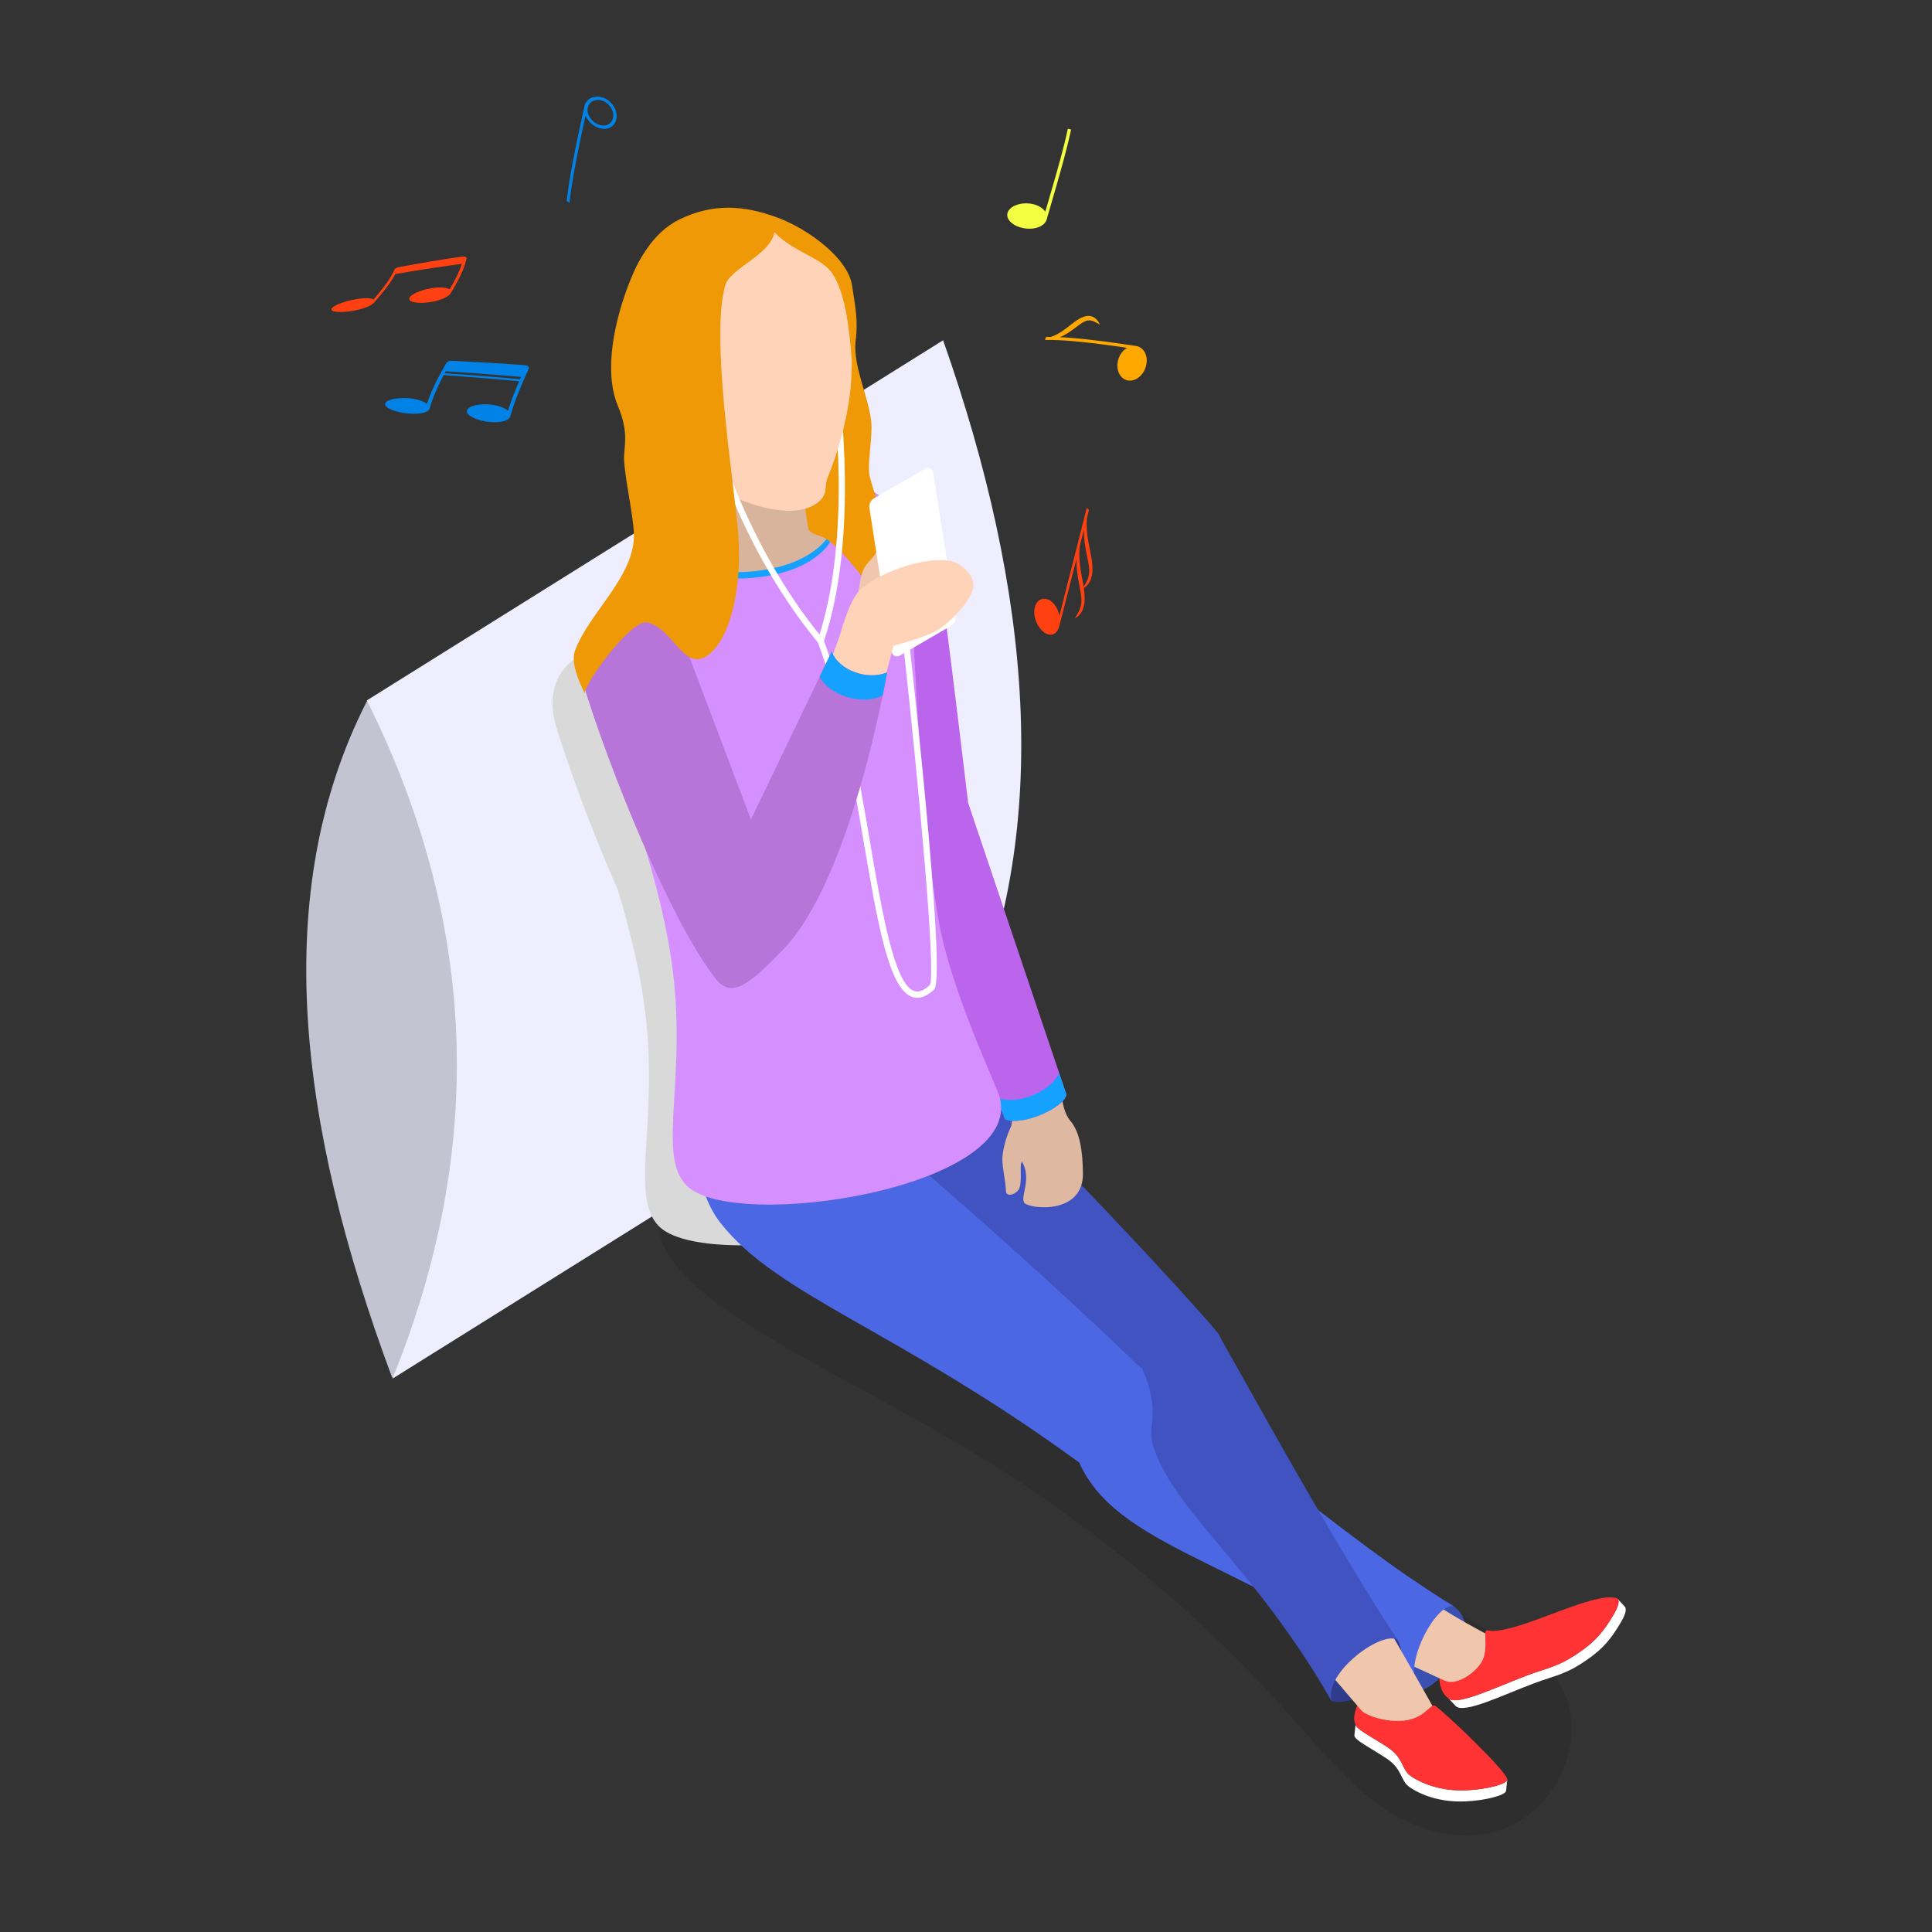 <svg xmlns="http://www.w3.org/2000/svg" enable-background="new 0 0 3000 3000" viewBox="0 0 3000 3000" id="joyful-girl-listening-music"><rect x="0" y="0" width="3000" height="3000" fill="#333333" stroke="none"/><switch><g><g><g><g><g><path fill="#c3c3d1" d="M569.267,1089.654c-150.181,295.502-107.266,655.168,39.607,1049.379l894.829-559.223
							C1373.28,1206.898,1338.05,852.76,1464.096,530.43L569.267,1089.654z"></path></g><g><path fill="#eef" d="M569.63,1087.583c182.821,366.224,175.77,717.897,39.742,1053.233l894.829-559.223
							c127.272-299.413,99.338-658.295-39.742-1053.234L569.63,1087.583z"></path></g></g><g><g><path d="M2209.931,2838.341c-159.822-53.982-186.061-230.651-593.965-515.284
							c-329.778-230.118-803.88-353.338-491.392-552.089c214.687-136.549,261.629,125.274,720.391,466.209
							c248.827,184.92,430.739,269.212,539.1,338.615C2510.492,2656.765,2411.838,2906.537,2209.931,2838.341z" opacity=".1"></path><path fill="#d9d9d9" d="M1508.883,1765.262c41.927,142.386-413.935,212.711-486.061,138.514
							c-47.604-48.971,4.079-170.608-23.944-354.185c-23.325-152.801-89.118-301.29-102.183-386.879
							c-14.492-94.937,33.118-188.554,118.371-232.758c49.788-25.815,149.363-77.446,199.151-103.261
							c63.716-33.037,145.539,5.749,151.868,77.243c11.445,129.288,15.373,406.91,49.466,593.799
							C1434.72,1602.812,1503.855,1748.184,1508.883,1765.262z"></path><path fill="#d9d9d9" d="M908.008,1015.667c-45.106,17.09-58.914,65.221-44.795,111.346
							c39.246,128.218,133.747,364.611,205.185,456.081c24.88,31.856,53.468,7.296,103.871-44.508
							c107.982-110.985,162.177-431.25,162.177-431.25c-30.043,12.556-75.015-2.775-85.867-32.431l-125.513,260.707
							c0,0-76.401-201.712-101.868-268.949C1004.024,1021.321,953.346,998.488,908.008,1015.667L908.008,1015.667z"></path></g><g><g><g><path fill="#4153c1" d="M1277.726,1799.747c80.033,119.69,221.47,205.361,522.334,371.967
									c79.342,43.937,111.722-76.24,90.57-102.348c-50.229-62.002-462.905-506.813-541.005-529.753
									C1267.012,1515.349,1210.606,1699.368,1277.726,1799.747z"></path></g><g><path fill="#fff" d="M2522.655,2494.404l-11.239-12.049c2.099,2.25,2.514,6.116,0.37,12.195
									c-1.206,3.424-3.262,7.569-5.968,12.204c-15.514,26.559-28.178,40.845-49.076,55.846
									c-36.121,25.93-50.6,25.946-85.906,39.161c-48.321,18.055-109.57,48.308-121.85,35.143l11.239,12.05
									c12.28,13.166,73.53-17.088,121.85-35.143c35.307-13.215,49.786-13.231,85.906-39.161
									c20.898-15.001,33.562-29.287,49.076-55.845c2.706-4.634,4.763-8.781,5.969-12.205
									C2525.169,2500.52,2524.755,2496.655,2522.655,2494.404z"></path></g><g><path fill="#3a50b0" d="M2192.685,2451.893c0,0-64.831,82.993-74.656,117.838
									c27.126,16.031,55.828,34.194,86.263,55.144c28.557-2.569,106.911-91.068,52.687-130.953
									C2236.487,2481.664,2214.885,2467.427,2192.685,2451.893z"></path><path fill="#f33" d="M2292.773,2600.611l-41.182,37.811c-6.039-2.391-18.546-14.074-16.489-41.188l7.755-57.621
									L2292.773,2600.611z"></path><path fill="#f0c7ad" d="M2157.228,2570.245l27.009-111.097c35.023,29.496,103.419,69.231,158.151,95.522
									l-69.485,68.654L2157.228,2570.245z"></path><path fill="#4b67e3" d="M2204.293,2624.876c-251.916-197.784-458.825-213.977-525.524-347.307
									c-31.961-63.89,36.337-196.983,84.828-159.858c75.342,57.681,339.268,284.027,493.384,376.212
									C2229.608,2488.688,2174.349,2589.958,2204.293,2624.876z"></path><path fill="#4b67e3" d="M1118.975,1899.198c88.766,112.986,271.544,164.157,556.233,371.376
									c47.282,34.415,133.634-105.823,92.758-148.869c-40.5-42.648-317.247-298.006-470.276-416.834
									c-54.128-42.031-97.784-71.392-118.579-75.749C1094.926,1611.481,1044.531,1804.441,1118.975,1899.198z"></path></g><path fill="#fff" d="M2278.095,2779.892c-5.412,0.245-10.8,0.276-15.978,0.052
								c-38.875-1.691-65.207-17.08-73.204-23.48c-12.674-10.118-9.765-27.198-34.219-43.341
								c-25.282-16.682-50.495-28.892-49.753-35.791l-1.856,17.264c-0.742,6.898,24.471,19.109,49.752,35.79
								c24.455,16.144,21.545,33.224,34.219,43.342c7.999,6.399,34.329,21.789,73.205,23.479c5.179,0.225,10.565,0.193,15.977-0.052
								c30.392-1.374,61.658-9.466,62.402-16.379l1.857-17.264C2339.752,2770.426,2308.488,2778.517,2278.095,2779.892z"></path><path fill="#f33" d="M2161.298,2678.943l-55.177,1.647c-10.753-17.896,7.496-41.115,14.658-66.251l40.519-15.127
								V2678.943z"></path><g><path fill="#2f3c8c" d="M2126.224,2484.009c0,0-86.328,40.769-109.888,67.768
									c17.667,26.556,32.742,57.111,51.313,89.578c26.809,10.441,134.75-34.28,102.742-94.429
									C2157.106,2526.73,2139.664,2507.918,2126.224,2484.009z"></path><path fill="#f0c7ad" d="M2053.759,2585.583l78.076-97.295c22.865,36.969,80.339,138.726,109.078,190.271
									l-111.949-5.093L2053.759,2585.583z"></path><path fill="#4153c1" d="M2067.649,2641.355c-120.74-211.085-246.845-295.347-277.663-398.377
									c-9.306-31.112,13.441-48.527-16.288-117.811c27.46-48.433,107.495-72.418,117.909-54.115
									c47.44,83.38,178.873,323.993,278.785,475.874C2147.944,2529.986,2055.415,2596.527,2067.649,2641.355z"></path></g><g><path fill="#f33" d="M2278.095,2779.892c-5.413,0.245-10.8,0.277-15.978,0.051
									c-38.875-1.69-65.207-17.079-73.204-23.479c-12.674-10.118-9.765-27.197-34.219-43.342
									c-21.693-14.312-43.334-25.333-48.573-32.531c-0.556-0.764,7.241-23.27,8.618-23.56
									c14.805,11.554,50.849,18.996,73.874,13.342c27.174-6.672,33.306-26.737,40.67-21.118
									c22.233,16.967,110.294,101.729,111.22,113.832C2341.041,2770.089,2309.113,2778.489,2278.095,2779.892z"></path></g><g><path fill="#f33" d="M2505.818,2506.753c-15.514,26.559-28.179,40.845-49.076,55.846
									c-36.121,25.93-50.6,25.946-85.906,39.161c-55.006,20.553-126.766,56.913-123.971,27.038
									c0.087-0.941-6.124-17.938-1.837-18.496c18.458,7.265,50.705-15.406,58.078-34.631c7.156-18.658,0.297-41.146,5.117-44.246
									c41.27,10.419,165.49-62.438,202.81-49.448c3.055,1.064,3.022,6.139,0.754,12.573
									C2510.581,2497.973,2508.525,2502.12,2505.818,2506.753z"></path></g><g><g><g><g><g><g><g><g><g><path fill="#deb8a0" d="M1649.803,1685.715c-3.753,21.464,3.675,44.804,12.06,54.481
																	c15.657,18.068,19.368,49.66,19.72,81.793c0.649,59.308-69.474,56.842-88.258,47.831
																	c-13.193-6.329,9.448-34.629-4.837-63.154c-7.858-15.69-23.472-44.237-16.507-66.505
																	c1.812-5.795,1.616-40.928,2.842-59.967L1649.803,1685.715z"></path><path fill="#deb8a0" d="M1556.437,1800.694c0.154,14.333,4.653,30.055,5.697,49.351
																	c0.431,7.975,12.333,6.11,19.007-1.845c5.832-6.951,3.252-29.107,4.035-39.72c1.632-4.55,2.887-9.355,3.356-11.261
																	l-15.368-54.228C1561.12,1764.768,1556.318,1789.627,1556.437,1800.694z"></path></g><path fill="#ba65eb" d="M1286.655,887.708c16.602,83.447,93.616,393.994,93.616,393.994l180.677,456.382
																c27.27,11.058,92.463-18.542,94.915-38.686l-152.583-452.841c0,0-36.259-308.576-49.682-389.329
																c-8.216-49.427-57.238-81.014-105.639-68.067h0C1304.747,800.719,1277.926,843.835,1286.655,887.708z"></path><path fill="#14a1ff" d="M1546.575,1703.97l14.373,34.115c27.27,11.058,92.463-18.542,94.915-38.686
																l-11.189-32.838C1631.035,1695.376,1579.179,1717.404,1546.575,1703.97z"></path><path fill="#d68fff" d="M1551.856,1702.086c41.927,142.386-413.935,212.711-486.061,138.514
																c-47.604-48.971,4.079-170.608-23.944-354.185c-23.325-152.801-89.118-301.289-102.183-386.879
																c-14.492-94.937,33.118-188.554,118.371-232.758c49.788-25.815,149.363-77.445,199.151-103.261
																c63.716-33.037,145.539,5.749,151.868,77.243c11.445,129.287,15.373,406.91,49.466,593.799
																C1477.693,1539.636,1546.828,1685.009,1551.856,1702.086z"></path><path fill="#14a1ff" d="M1278.573,854.826c27.515-27.353,20.908-57.107-25.366-60.038
																c-15.611-0.989-233.866,61.994-225.905,73.605C1048.608,899.464,1211.508,921.498,1278.573,854.826z"></path><path fill="#d9b49c" d="M1276.348,845.004c27.515-27.353,20.908-57.108-25.365-60.038
																c-15.611-0.988-233.866,61.994-225.905,73.605C1046.382,889.642,1209.283,911.675,1276.348,845.004z"></path><path fill="#ef9907" d="M1390.595,940.57c-11.914,14.57-59.857-61.72-93.206-92.311
																c-22.766-20.883-29.672-14.468-39.201-23.087c-48.988-44.313-55.09-276.964-55.09-276.964l125.219-19.117
																c-2.998,43.463,19.697,83.228,24.517,125.618c2.687,23.625-6.859,66.404-2.264,85.332
																C1357.31,767.803,1410.138,916.67,1390.595,940.57z"></path><path fill="#f0c7ad" d="M1380.061,940.017l-47.885-14.106c0,0,2.838-27.208,8.047-40.192
																c5.441-13.563,15.233-15.665,24.109-35.288c4.688-10.363,22.72-9.765,26.708-1.706
																c4.876,9.852-20.228,51.635-20.228,51.635L1380.061,940.017z"></path><path fill="#fff" d="M1449.02,733.35l34.759,223.457c0.942,6.057-1.93,12.071-7.232,15.146l-79.65,46.186
																c-4.947,2.868-11.23-0.132-12.109-5.783l-34.759-223.457c-0.942-6.057,1.93-12.071,7.232-15.146l79.65-46.186
																C1441.857,724.699,1448.141,727.699,1449.02,733.35z"></path><path fill="#ffd3b8" d="M1454.506,979.19c-35.749,20.642-159.812,44.946-159.812,44.946
																s17.755-84.475,39.548-106.765c28.859-29.518,117.286-59.756,151.717-42.896
																c12.108,5.929,26.202,21.593,25.626,35.063C1510.633,931.783,1473.788,968.057,1454.506,979.19z"></path><polygon fill="#ffd3b8" points="1388.091 999.71 1352.481 1137.453 1259.745 1106.39 1304.021 987.451"></polygon><rect width="155.609" height="260.074" x="1083.023" y="590.709" fill="#d9b49c" transform="rotate(-8.836 1160.891 720.783)"></rect><g><path fill="#fff" d="M1278.943,996.904l-9.158-3.125c55.141-162.192,23.652-384.614,23.33-386.845
																	l9.562-1.383C1303.011,607.8,1334.844,832.47,1278.943,996.904z"></path></g><path fill="#ffd3b8" d="M1322.064,584.494c-1.967,51.11-19.174,114.574-36.163,154.942
																c-6.908,16.416,0.903,27.163-15.614,40.54c-46.744,37.859-166.033-13.056-214.074-63.947
																c-18.851-19.97-67.093-93.034-71.687-108.223c-7.943-26.26-6.532-39.798-9.905-71.267
																c-16.305-152.14,58.103-196.383,171.291-198.155c83.437-1.306,136.565,28.319,172.683,117.17
																C1324.727,470.636,1322.874,563.438,1322.064,584.494z"></path><g><path fill="#fff" d="M1428.095,1549.058c-3.914,0.597-7.728,0.279-11.442-0.955
																	c-36.448-12.181-53.868-114.12-75.913-243.16c-17.564-102.76-37.452-219.174-70.617-307.133
																	c-136.266-165.261-180.274-365.113-180.704-367.117l9.465-2.02c0.418,1.987,44.082,200.09,179.207,363.59
																	l0.794,1.374c33.656,88.919,53.704,206.191,71.389,309.679c19.79,115.835,38.487,225.263,69.441,235.6
																	c6.995,2.324,14.91-0.743,24.19-9.5c10.11-18.255-18.825-323.3-40.828-523.809l9.613-1.046
																	c13.243,120.648,55.105,515.593,37.846,531.892C1442.815,1543.745,1435.305,1547.958,1428.095,1549.058z"></path></g><path fill="#b775d9" d="M950.981,952.491c-45.106,17.09-58.914,65.221-44.795,111.346
																c39.246,128.218,133.747,364.611,205.185,456.081c24.88,31.856,53.468,7.297,103.871-44.508
																c107.982-110.985,162.177-431.25,162.177-431.25c-30.043,12.556-75.015-2.775-85.867-32.431l-125.513,260.707
																c0,0-76.401-201.712-101.868-268.949C1046.997,958.145,996.319,935.312,950.981,952.491L950.981,952.491z"></path><path fill="#ef9907" d="M1055.809,340.347c-43.096,20.715-67.495,66.773-83.555,111.813
																c-14.723,41.292-36.763,121.368-12.556,178.756c18.089,42.885,8.386,65.276,9.331,83.133
																c1.611,30.446,13.522,82.199,15.213,112.642c3.683,66.304-68.761,123.543-91.195,182.958
																c-8.469,22.429,11.006,57.454,14.454,66.783c2.255-17.688,73.514-116.692,98.103-109.792
																c34.336,8.319,51.622,59.016,78.065,56.961c34.824-2.706,72.937-80.51,61.8-204.12
																c-7.402-82.162-42.17-297.242-19.282-376.498c7.711-26.701,69.927-46.781,76.29-82.344
																c29.484,30.847,72.598,38.993,89.33,63.175c20.172,29.153,26.728,82.398,30.744,134.458
																c14.474-49.38,4.581-84.962,0.664-114.096c-5.799-43.14-68.642-88.577-114.902-105.901
																C1154.677,318.19,1107.143,315.673,1055.809,340.347z"></path><path fill="#14a1ff" d="M1370.601,1079.921c4.544-22.324,6.818-35.761,6.818-35.761
																c-30.043,12.556-75.015-2.775-85.867-32.431l-18.756,38.96C1286.769,1079.443,1339.039,1096.312,1370.601,1079.921z"></path></g></g></g></g></g></g></g></g></g></g></g><g><path fill="#f2ff42" d="M1625.564,339.814c2.722-9.515,5.269-18.291,7.659-26.528c2.391-8.238,4.628-15.94,6.758-23.34
						c2.131-7.401,4.157-14.501,6.133-21.542c1.975-7.04,3.9-14.019,5.812-21.159c1.912-7.139,3.812-14.441,5.7-22.078
						c1.889-7.638,3.767-15.616,5.561-24.024c-2.014-0.482-3.021-0.722-5.038-1.197c-1.801,8.383-3.687,16.337-5.583,23.951
						c-1.896,7.614-3.804,14.892-5.723,22.009c-1.92,7.116-3.852,14.074-5.835,21.091c-1.983,7.017-4.018,14.095-6.157,21.472
						c-2.139,7.376-4.385,15.053-6.785,23.264c-1.574,5.382-3.242,11.104-4.955,17.003c-1.412-2.14-3.312-4.125-5.66-5.852
						c-5.372-3.952-12.927-6.599-21.442-7.065c-8.515-0.467-16.381,1.314-22.184,4.501c-5.803,3.187-9.536,7.777-9.76,13.065
						c-0.224,5.288,3.106,10.296,8.627,14.194c5.521,3.898,13.224,6.692,21.744,7.402c8.52,0.71,16.248-0.823,21.902-3.956
						c4.895-2.713,8.23-6.631,9.182-11.224C1625.536,339.805,1625.547,339.809,1625.564,339.814z"></path><path fill="#0082e6" d="M957.416,181.631c0.359-6.784-2.076-13.685-6.362-19.285
						c-4.286-5.598-10.428-9.893-17.424-11.585c-6.997-1.692-13.517-0.477-18.35,2.783c-4.185,2.823-7.09,7.181-7.97,12.571
						c-0.014-0.008-0.024-0.014-0.038-0.022c-2.453,11.073-4.649,21.111-6.645,30.403c-1.996,9.292-3.795,17.84-5.455,25.935
						c-1.661,8.095-3.185,15.739-4.618,23.193c-1.433,7.454-2.776,14.719-4.047,21.999c-1.27,7.28-2.471,14.576-3.571,21.996
						c-1.101,7.419-2.105,14.967-2.906,22.586c1.701,1.104,2.549,1.657,4.242,2.765c0.813-7.623,1.826-15.177,2.935-22.604
						c1.108-7.427,2.315-14.732,3.591-22.021c1.276-7.289,2.624-14.565,4.061-22.029c1.438-7.465,2.965-15.121,4.63-23.23
						c1.664-8.109,3.466-16.672,5.465-25.98c1.321-6.151,2.739-12.668,4.251-19.556c1.162,2.761,2.691,5.424,4.642,7.843
						c4.429,5.49,10.631,9.844,17.537,11.738c6.905,1.895,13.217,0.947,17.908-2.204
						C953.982,193.776,957.057,188.415,957.416,181.631z M945.822,192.338c-3.727,2.507-8.746,3.282-14.223,1.801
						c-5.478-1.481-10.385-4.926-13.879-9.285c-3.494-4.36-5.57-9.638-5.351-14.868c0.22-5.231,2.699-9.433,6.515-12.008
						c3.816-2.575,8.966-3.519,14.501-2.164c5.535,1.355,10.403,4.762,13.808,9.189c3.405,4.427,5.35,9.874,5.072,15.232
						C951.989,185.592,949.549,189.832,945.822,192.338z"></path><path fill="#ffa900" d="M1691.805,490.64c-3.233-0.342-7.032,0.409-10.396,1.74c-3.393,1.332-6.468,3.117-9.293,5.001
						c-2.848,1.866-5.459,3.88-7.982,5.797c-5.018,3.897-9.656,7.624-14.078,10.607c-4.401,3.053-8.574,5.315-12.228,6.982
						c-1.821,0.794-3.499,1.461-4.996,2.023c-0.456,0.151-0.854,0.287-1.27,0.427c-2.371-0.018-4.744-0.045-7.107,0
						c-0.679,1.878-1.016,2.817-1.687,4.699c6.802-0.142,13.657,0,20.462,0.295c6.806,0.295,13.57,0.746,20.368,1.298
						c6.797,0.552,13.632,1.208,20.687,1.961c7.055,0.752,14.331,1.603,22.082,2.574c7.75,0.971,15.976,2.065,24.968,3.321
						c5.943,0.831,12.263,1.741,18.966,2.728c-2.462,1.412-4.774,3.198-6.776,5.411c-4.543,5.023-7.665,11.847-8.324,19.3
						c-0.659,7.453,1.265,14.126,4.895,18.884c3.631,4.758,8.97,7.598,15.182,7.363c6.212-0.235,12.129-3.504,16.697-8.585
						c4.568-5.081,7.791-11.968,8.546-19.429c0.755-7.461-1.113-14.086-4.769-18.786c-3.166-4.069-7.673-6.689-12.919-7.162
						c0.006-0.015,0.01-0.025,0.017-0.04c-10.858-1.632-20.641-3.054-29.652-4.312c-9.011-1.258-17.252-2.353-25.017-3.326
						c-7.765-0.974-15.055-1.827-22.122-2.582c-7.067-0.756-13.913-1.415-20.721-1.972c-6.588-0.539-13.146-0.971-19.737-1.273
						c2.174-0.845,4.45-1.819,6.766-3.079c5.595-2.926,11.245-6.935,16.479-10.86c5.228-3.938,10.187-7.838,14.624-10.095
						c2.212-1.108,4.233-1.824,6.212-1.998c1.97-0.169,3.988,0.029,5.844,0.527c1.817,0.548,3.526,1.228,5.009,1.947
						c1.461,0.731,2.745,1.451,3.838,2.025c2.052,1.271,3.388,1.963,3.388,1.963s-0.487-1.233-1.57-3.306
						c-0.635-0.975-1.327-2.234-2.429-3.49c-1.063-1.287-2.414-2.683-4.325-3.908C1697.536,492.079,1695.038,490.96,1691.805,490.64
						z"></path><path fill="#ff4112" d="M1682.755,941.813c1.08-4.149,1.569-9.324,1.46-14.147c-0.088-4.876-0.542-9.469-1.159-13.85
						c-0.045-0.322-0.103-0.624-0.15-0.943c0.292-0.153,0.587-0.308,0.939-0.502c0.89-0.645,2.009-1.319,3.228-2.507
						c1.232-1.14,2.613-2.633,4.011-4.873c1.396-2.228,2.851-5.258,3.893-9.406c1.073-4.122,1.535-9.237,1.389-13.992
						c-0.125-4.807-0.624-9.322-1.287-13.624c-0.663-4.302-1.49-8.392-2.267-12.348c-0.802-3.951-1.605-7.822-2.307-11.58
						c-0.673-3.778-1.396-7.428-1.831-11.029c-0.476-3.594-0.834-7.065-1.07-10.401c-0.163-3.324-0.284-6.503-0.259-9.446
						c0.039-2.939,0.156-5.64,0.298-8.052c0.017-0.199,0.03-0.361,0.047-0.555c1.06-4.154,2.139-8.38,3.241-12.699
						c-1.342-1.334-2.015-2-3.365-3.327c-2.109,8.315-4.14,16.317-6.098,24.037c-1.959,7.72-3.847,15.16-5.683,22.397
						c-1.837,7.237-3.622,14.274-5.384,21.213c-1.761,6.94-3.499,13.783-5.241,20.649c-1.743,6.866-3.491,13.754-5.277,20.787
						c-1.786,7.034-3.608,14.213-5.497,21.653c-1.889,7.441-3.845,15.144-5.893,23.21c-1.123,4.425-2.282,8.987-3.463,13.641
						c-0.627-3.245-1.558-6.433-2.869-9.385c-2.975-6.697-7.585-12.252-13.121-15.08c-5.536-2.827-10.933-2.408-15.097,0.447
						c-4.165,2.855-7.089,8.137-7.783,15.15c-0.694,7.014,0.957,14.449,4.094,20.923c3.137,6.474,7.749,12.003,13.096,15.058
						c5.347,3.055,10.437,3.035,14.439,0.402c3.466-2.28,6.033-6.624,7.256-12.424c0.039,0.044,0.068,0.078,0.109,0.124
						c2.262-8.865,4.415-17.302,6.474-25.376s4.026-15.785,5.926-23.233c1.899-7.448,3.732-14.634,5.527-21.675
						c1.796-7.04,3.554-13.937,5.306-20.809c1.083-4.245,2.171-8.511,3.256-12.766c-0.092,3.966-0.109,8.232,0.238,12.522
						c0.27,4.384,0.765,8.797,1.385,13.142c0.62,4.345,1.366,8.623,2.141,12.736c1.538,8.236,3.188,16.034,3.688,22.909
						c0.198,3.42,0.191,6.539-0.274,9.392c-0.48,2.817-1.235,5.497-2.143,7.83c-0.936,2.274-1.926,4.298-2.87,5.995
						c-0.946,1.674-1.828,3.079-2.543,4.281c-1.486,2.215-2.34,3.61-2.34,3.61s1.023-0.418,2.825-1.39
						c0.874-0.625,1.974-1.277,3.174-2.444c1.213-1.119,2.574-2.592,3.957-4.821C1680.26,949.019,1681.705,945.99,1682.755,941.813z
						 M1678.765,889.37c-0.626-3.874-1.3-7.622-1.689-11.332c-0.43-3.701-0.742-7.285-0.933-10.741
						c-0.118-3.445-0.195-6.747-0.129-9.815c0.08-3.064,0.237-5.889,0.416-8.419c0.02-0.208,0.036-0.379,0.055-0.583
						c0.853-3.346,1.714-6.72,2.587-10.145c1.3-5.095,2.637-10.338,3.995-15.66c-0.045,3.83-0.013,7.964,0.382,12.137
						c0.319,4.265,0.863,8.57,1.531,12.821c0.668,4.251,1.46,8.446,2.28,12.486c1.627,8.091,3.359,15.774,3.912,22.571
						c0.223,3.382,0.237,6.47-0.219,9.304c-0.472,2.798-1.225,5.468-2.138,7.804c-0.941,2.275-1.941,4.31-2.896,6.022
						c-0.957,1.688-1.851,3.111-2.576,4.331c-0.262,0.392-0.479,0.722-0.701,1.06c-0.537-3.429-1.13-6.768-1.712-9.992
						C1680.175,897.184,1679.42,893.223,1678.765,889.37z"></path><path fill="#0082e6" d="M815.746,567.056c-9.052-0.65-17.227-1.209-24.874-1.716
						c-7.647-0.507-14.767-0.959-21.719-1.387c-6.951-0.428-13.735-0.831-20.717-1.23c-6.982-0.399-14.162-0.796-21.913-1.205
						c-7.751-0.41-16.073-0.832-25.345-1.276c-3.434-0.164-6.908,1.263-8.094,3.324c-5.103,8.863-9.078,16.15-12.553,22.858
						c-3.475,6.708-6.46,12.844-9.331,19.314c-2.871,6.47-5.656,13.285-8.202,21.136c-3.042-2.266-7.563-4.285-13.058-5.804
						c-5.495-1.519-11.966-2.538-18.872-2.858c-9.612-0.445-18.226,0.527-24.257,2.371c-6.031,1.842-9.461,4.552-8.769,7.738
						c0.693,3.186,5.365,6.268,12.215,8.765c6.85,2.497,15.859,4.413,25.326,5.122c8.832,0.662,16.517,0.135,22.109-1.35
						c5.592-1.484,9.103-3.932,9.512-6.989c0.02,0.004,0.031,0.006,0.052,0.01c1.771-6.392,3.728-11.922,5.767-17.171
						c2.039-5.248,4.177-10.224,6.695-15.669c2.518-5.446,5.422-11.364,9.222-18.59c9.494,0.662,18.014,1.281,25.949,1.873
						c7.935,0.593,15.285,1.159,22.431,1.724c7.146,0.565,14.09,1.128,21.204,1.721c7.114,0.593,14.4,1.215,22.224,1.903
						c7.824,0.688,16.188,1.443,25.448,2.308c-4.153,9.526-7.001,16.528-9.648,23.418c-2.647,6.89-5.13,13.691-7.82,22.409
						c-2.894-2.591-7.251-4.904-12.576-6.652c-5.326-1.747-11.622-2.928-18.367-3.309c-9.388-0.532-17.849,0.565-23.831,2.667
						c-5.982,2.103-9.468,5.208-8.955,8.861c0.513,3.654,4.919,7.189,11.501,10.05c6.582,2.861,15.323,5.057,24.591,5.87
						c8.647,0.759,16.237,0.158,21.81-1.534c5.573-1.692,9.137-4.482,9.669-7.968c0.02,0.005,0.03,0.007,0.051,0.012
						c1.859-6.743,3.836-12.843,5.843-18.605c2.006-5.761,4.049-11.187,6.223-16.686c2.173-5.499,4.481-11.072,7.111-17.18
						c2.63-6.108,5.587-12.753,9.106-20.42C822.19,570.106,819.779,567.345,815.746,567.056z M807.613,588.745
						c-9.251-0.838-17.607-1.568-25.424-2.233c-7.817-0.665-15.096-1.265-22.203-1.837c-7.107-0.572-14.044-1.115-21.183-1.658
						c-7.14-0.543-14.482-1.089-22.41-1.657c-7.927-0.569-16.439-1.163-25.923-1.798c0.649-1.216,0.977-1.825,1.639-3.046
						c9.475,0.605,17.977,1.172,25.896,1.716c7.919,0.544,15.254,1.066,22.386,1.588c7.132,0.521,14.061,1.043,21.161,1.592
						c7.1,0.549,14.371,1.127,22.18,1.768c7.809,0.641,16.156,1.345,25.398,2.154C808.518,586.701,808.214,587.383,807.613,588.745z
						"></path><path fill="#ff4112" d="M717.422,398.43c-9.747,1.411-18.284,2.712-26.215,3.958
						c-7.931,1.246-15.257,2.439-22.587,3.667c-7.329,1.228-14.662,2.49-22.61,3.902c-7.948,1.412-16.51,2.971-26.301,4.822
						c-3.432,0.649-6.434,2.27-7.109,3.806c-2.48,5.641-5.366,10.577-8.411,15.288c-3.044,4.711-6.279,9.205-10.111,14.153
						c-3.832,4.948-8.273,10.35-14.089,16.992c-1.981-1.194-5.538-1.863-10.208-1.947c-4.669-0.084-10.448,0.415-16.928,1.524
						c-9.019,1.543-17.693,3.952-24.522,6.55c-6.83,2.598-11.817,5.387-13.253,7.852c-1.436,2.465,0.982,4.165,6.134,4.969
						c5.153,0.805,13.037,0.712,22.35-0.575c8.689-1.2,17.064-3.247,23.726-5.681c6.662-2.433,11.61-5.25,13.561-7.864
						c0.019-0.001,0.028-0.001,0.047-0.002c5.534-6.264,9.837-11.379,13.614-16.077c3.777-4.698,7.036-8.982,10.207-13.491
						c3.171-4.51,6.28-9.252,9.248-14.718c8.285-1.439,15.737-2.698,22.688-3.847c6.951-1.149,13.401-2.188,19.683-3.179
						c6.282-0.99,12.394-1.931,18.668-2.874c6.274-0.943,12.709-1.888,19.633-2.873c6.924-0.985,14.338-2.012,22.567-3.106
						c-2.297,7.296-4.881,13.121-7.785,19.079c-2.904,5.958-6.186,12.073-11.28,20.534c-2.224-1.504-5.945-2.47-10.676-2.806
						c-4.731-0.337-10.472-0.044-16.789,0.945c-8.793,1.377-17.045,3.82-23.38,6.622c-6.335,2.802-10.758,5.965-11.69,8.91
						c-0.931,2.945,1.837,5.138,7.153,6.339c5.316,1.202,13.179,1.412,22.259,0.249c8.471-1.085,16.482-3.189,22.719-5.799
						c6.237-2.611,10.696-5.725,12.175-8.723c0.019,0,0.028,0,0.047,0c4.845-7.857,8.437-14.207,11.457-19.993
						c3.02-5.786,5.477-11.01,7.66-16.444c2.183-5.433,4.125-11.088,5.429-17.452C724.923,399.091,721.532,397.835,717.422,398.43z"></path></g></g></g></g></switch></svg>